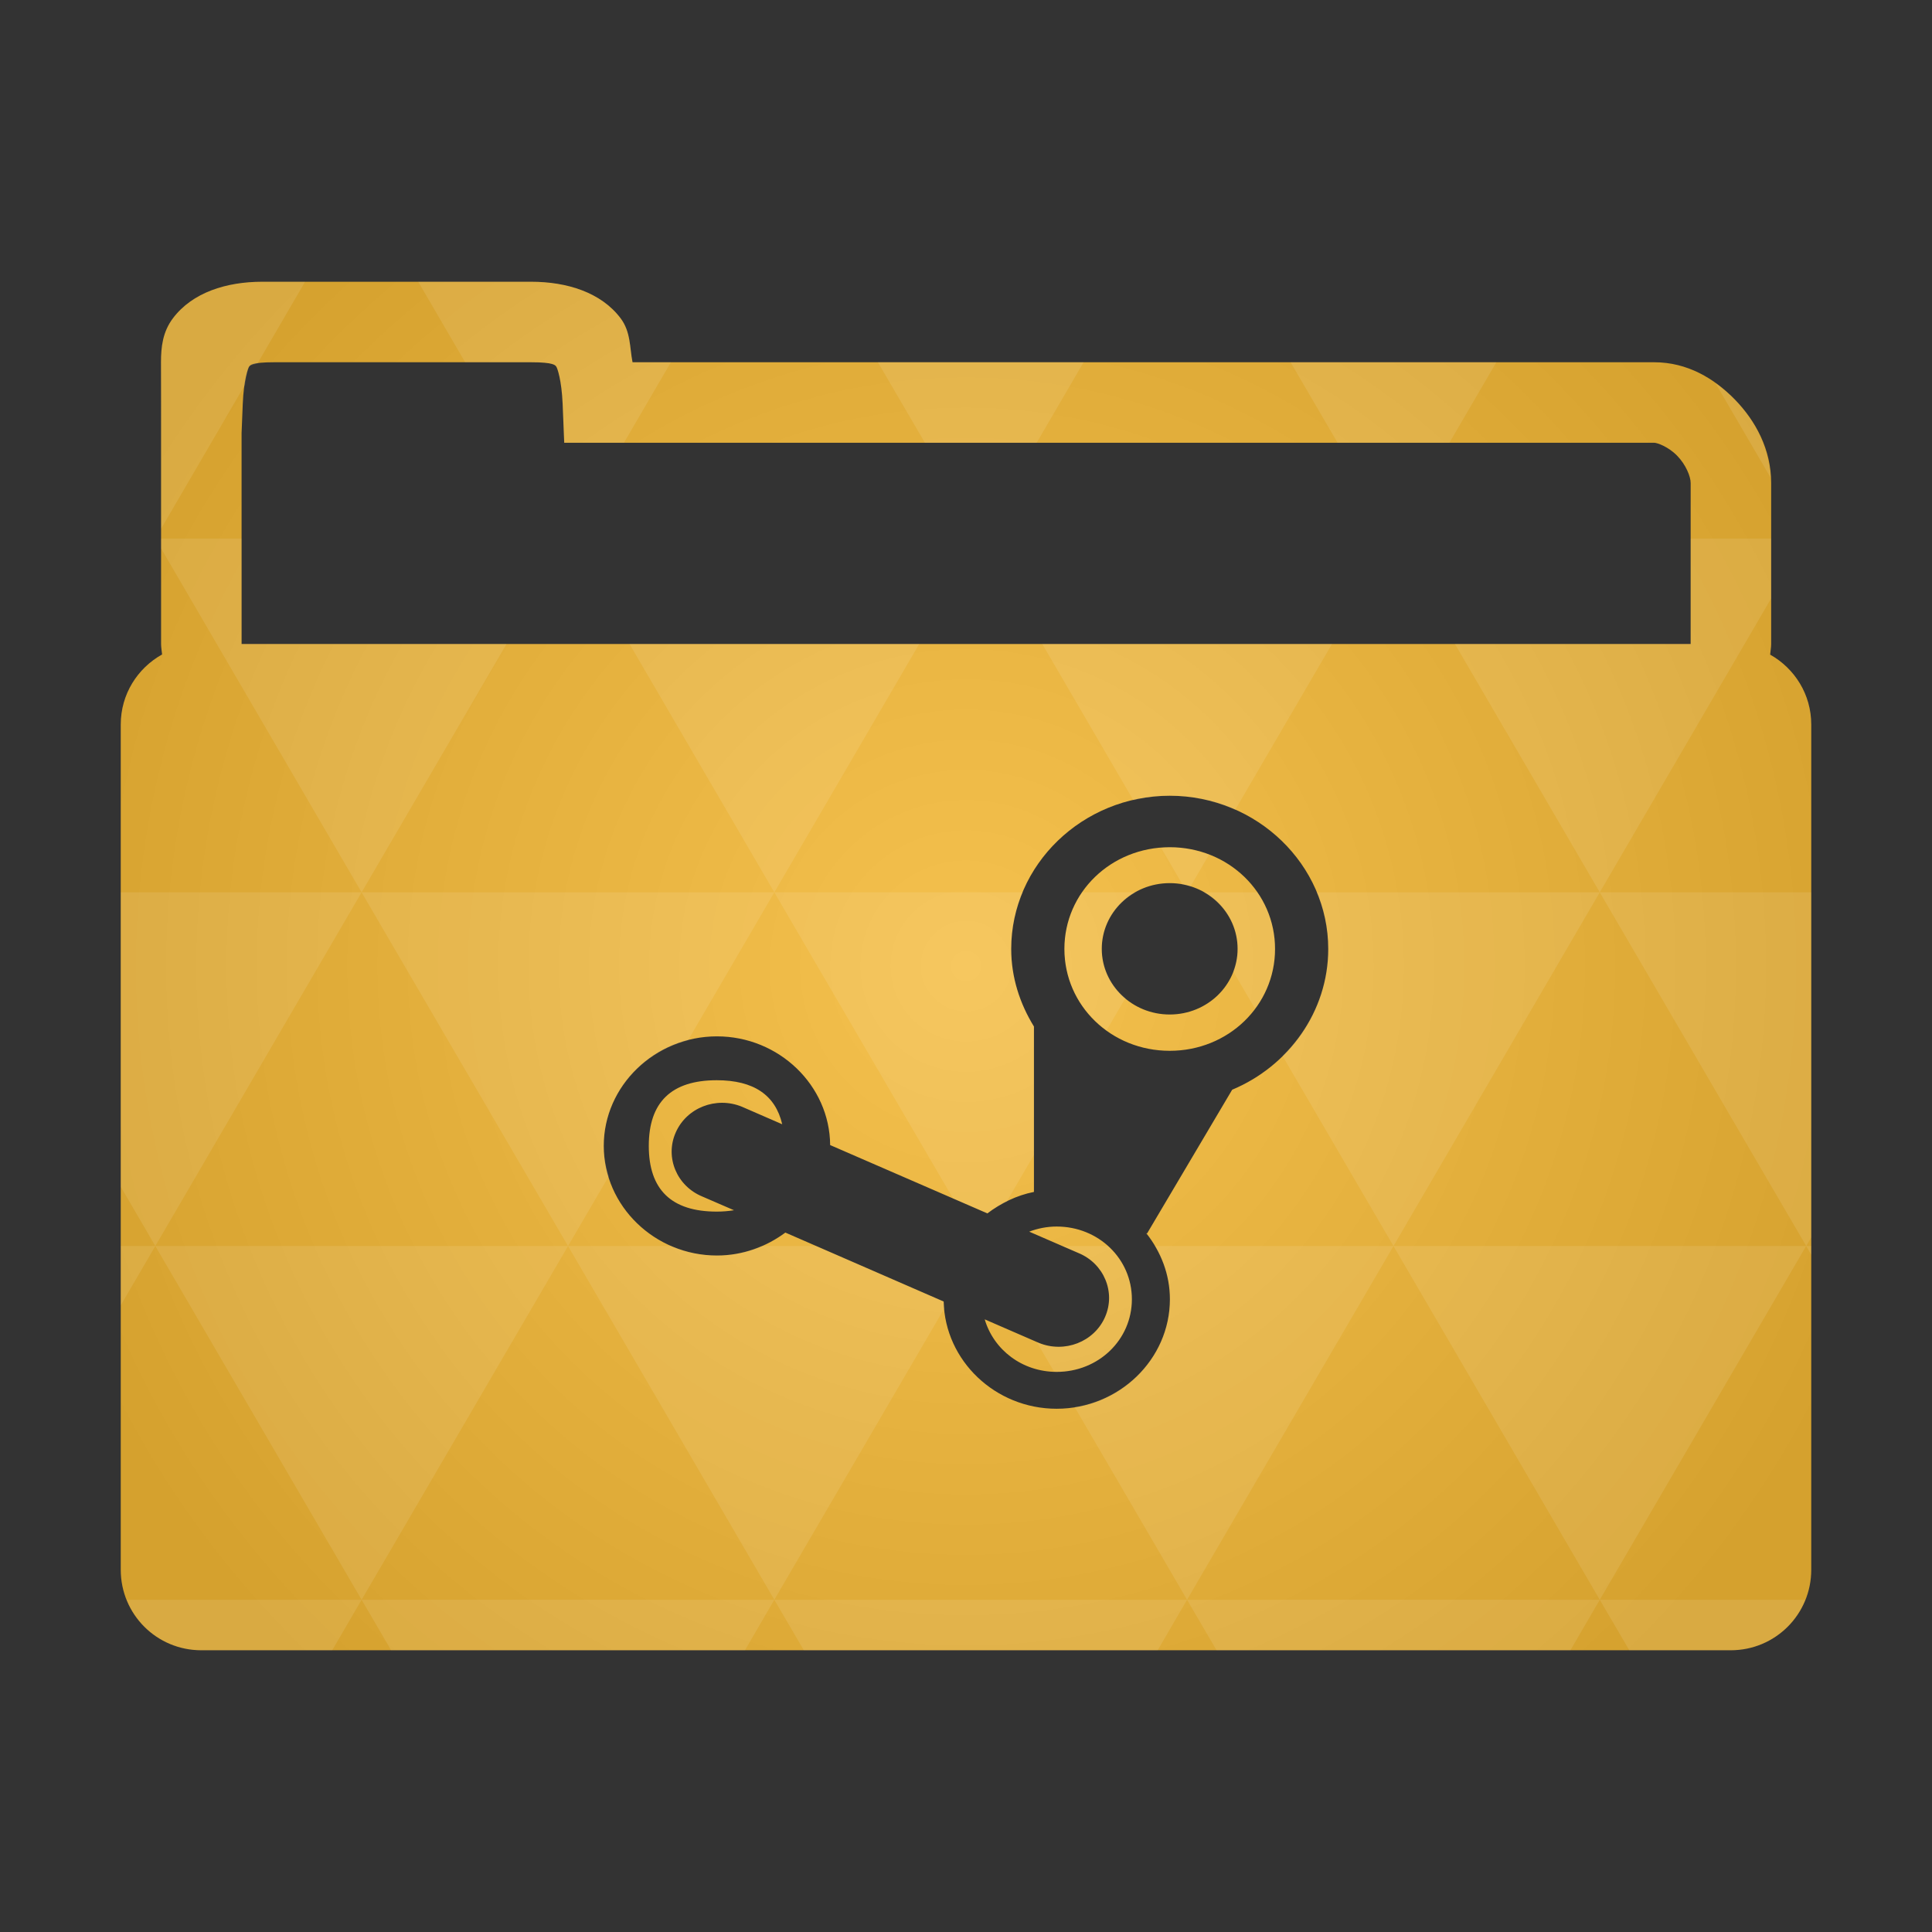 <?xml version="1.0" encoding="UTF-8" standalone="no"?>
<svg
   xmlns:dc="http://purl.org/dc/elements/1.1/"
   xmlns:cc="http://creativecommons.org/ns#"
   xmlns:rdf="http://www.w3.org/1999/02/22-rdf-syntax-ns#"
   xmlns:svg="http://www.w3.org/2000/svg"
   xmlns="http://www.w3.org/2000/svg"
   xmlns:xlink="http://www.w3.org/1999/xlink"
   xmlns:sodipodi="http://sodipodi.sourceforge.net/DTD/sodipodi-0.dtd"
   xmlns:inkscape="http://www.inkscape.org/namespaces/inkscape"
   viewBox="0 0 48 48"
   id="svg2"
   version="1.1"
   inkscape:version="0.91 r"
   sodipodi:docname="folder-steam.svg">
  <rect x="0" y="0" width="48" height="48" fill="#333333" stroke="none"/>
  <sodipodi:namedview
     pagecolor="#ffffff"
     bordercolor="#666666"
     borderopacity="1"
     objecttolerance="10"
     gridtolerance="10"
     guidetolerance="10"
     inkscape:pageopacity="0"
     inkscape:pageshadow="2"
     inkscape:window-width="1920"
     inkscape:window-height="1056"
     id="namedview22"
     showgrid="true"
     inkscape:zoom="5.6568545"
     inkscape:cx="38.309713"
     inkscape:cy="67.903475"
     inkscape:window-x="0"
     inkscape:window-y="24"
     inkscape:window-maximized="1"
     inkscape:current-layer="svg2">
    <inkscape:grid
       type="xygrid"
       id="grid4327" />
  </sodipodi:namedview>
  <defs
     id="defs4">
    <radialGradient
       id="thisWeirdIdNameFixesABug0"
       cx="24"
       cy="24"
       r="23.437"
       gradientUnits="userSpaceOnUse">
      <stop
         offset="0"
         stop-color="#f5c14e"
         id="stop7" />
      <stop
         offset="1"
         stop-color="#d5a12e"
         id="stop9"
         style="stop-color:#d5a12e;stop-opacity:1" />
    </radialGradient>
    <radialGradient
       inkscape:collect="always"
       xlink:href="#thisWeirdIdNameFixesABug0"
       id="radialGradient4341"
       cx="24"
       cy="24"
       fx="24"
       fy="24"
       r="21"
       gradientTransform="matrix(1.143,9.7278905e-8,-9.7278904e-8,1.143,-3.429,-3.429)"
       gradientUnits="userSpaceOnUse" />
    <linearGradient
       id="linearGradient3844">
      <stop
         id="stop3846"
         offset="0"
         style="stop-color:#000000;stop-opacity:0.392;" />
      <stop
         id="stop3848"
         offset="1"
         style="stop-color:#000000;stop-opacity:0;" />
    </linearGradient>
    <clipPath
       id="clipPath-483879499">
      <g
         transform="translate(0,-1004.362)"
         id="g3401">
        <path
           d="m -24 13 c 0 1.105 -0.672 2 -1.5 2 -0.828 0 -1.5 -0.895 -1.5 -2 0 -1.105 0.672 -2 1.5 -2 0.828 0 1.5 0.895 1.5 2 z"
           transform="matrix(15.333,0,0,11.5,415,878.862)"
           fill="#1890d0"
           id="path3403" />
      </g>
    </clipPath>
    <clipPath
       id="clipPath-483879499-0">
      <g
         transform="translate(0,-1004.362)"
         id="g3401-9">
        <path
           style="fill:#1890d0"
           inkscape:connector-curvature="0"
           d="m -24,13 c 0,1.105 -0.672,2 -1.5,2 -0.828,0 -1.5,-0.895 -1.5,-2 0,-1.105 0.672,-2 1.5,-2 0.828,0 1.5,0.895 1.5,2 z"
           transform="matrix(15.333,0,0,11.5,415,878.862)"
           id="path3403-0" />
      </g>
    </clipPath>
  </defs>
  <path
     style="color:#000000;font-style:normal;font-variant:normal;font-weight:normal;font-stretch:normal;font-size:medium;line-height:normal;font-family:sans-serif;text-indent:0;text-align:start;text-decoration:none;text-decoration-line:none;text-decoration-style:solid;text-decoration-color:#000000;letter-spacing:normal;word-spacing:normal;text-transform:none;direction:ltr;block-progression:tb;writing-mode:lr-tb;baseline-shift:baseline;text-anchor:start;white-space:normal;clip-rule:nonzero;display:inline;overflow:visible;visibility:visible;opacity:1;isolation:auto;mix-blend-mode:normal;color-interpolation:sRGB;color-interpolation-filters:linearRGB;solid-color:#000000;solid-opacity:1;fill:url(#radialGradient4341);fill-opacity:1;fill-rule:nonzero;stroke:none;stroke-width:2;stroke-linecap:butt;stroke-linejoin:miter;stroke-miterlimit:4;stroke-dasharray:none;stroke-dashoffset:0;stroke-opacity:1;color-rendering:auto;image-rendering:auto;shape-rendering:auto;text-rendering:auto;enable-background:accumulate"
     d="M 6.518 7 C 5.626 7 4.783 7.265 4.299 7.904 C 4.041 8.245 4 8.623 4 9 C 4.003 9.663 4.002 10.334 4.002 11 L 4.002 16 C 4.002 16.089 4.02 16.173 4.027 16.26 C 3.416 16.601 3 17.248 3 18 L 3 39 C 3 40.108 3.892 41 5 41 L 43 41 C 44.108 41 45 40.108 45 39 L 45 18 C 45 17.25 44.586 16.606 43.979 16.264 C 43.986 16.175 44.004 16.09 44.004 16 L 44.004 12 C 44.004 11.163 43.617 10.456 43.104 9.928 C 42.59 9.4 41.918 9 41.098 9 L 15.715 9 C 15.642 8.631 15.674 8.245 15.416 7.904 C 14.932 7.265 14.087 7 13.195 7 L 6.518 7 z M 6.812 9 L 6.82 9 L 13.195 9 C 13.775 9 13.797 9.078 13.822 9.111 C 13.847 9.145 13.954 9.443 13.979 10.041 L 14.018 11 L 41.098 11 C 41.174 11 41.452 11.1 41.668 11.322 C 41.884 11.544 42.004 11.837 42.004 12 L 42.004 16 L 6.002 16 L 6.002 11 L 6.002 10.76 L 6.031 10.041 C 6.055 9.443 6.162 9.145 6.188 9.111 C 6.213 9.078 6.233 9 6.812 9 z M 29.062 19.77 C 31.226 19.77 33 21.485 33 23.576 C 33 25.137 32.012 26.488 30.613 27.074 L 28.5 30.643 L 28.479 30.639 C 28.842 31.097 29.066 31.662 29.066 32.279 C 29.066 33.775 27.799 35 26.252 35 C 24.727 35 23.478 33.805 23.445 32.336 L 19.512 30.623 C 19.037 30.975 18.452 31.193 17.812 31.193 C 16.268 31.193 15 29.964 15 28.469 C 15 26.976 16.269 25.748 17.812 25.748 C 19.352 25.748 20.614 26.966 20.625 28.449 L 24.531 30.146 C 24.867 29.892 25.256 29.699 25.688 29.613 L 25.688 25.504 C 25.337 24.935 25.123 24.28 25.123 23.576 C 25.123 21.483 26.896 19.77 29.062 19.77 z M 29.062 21.049 C 27.605 21.049 26.445 22.17 26.445 23.576 C 26.445 24.985 27.605 26.107 29.062 26.107 C 30.517 26.107 31.678 24.985 31.678 23.576 C 31.678 22.17 30.518 21.049 29.062 21.049 z M 29.061 21.941 C 29.994 21.941 30.748 22.671 30.748 23.574 C 30.748 24.475 29.994 25.205 29.061 25.205 C 28.13 25.205 27.373 24.474 27.373 23.574 C 27.373 22.671 28.13 21.941 29.061 21.941 z M 17.807 26.838 C 16.682 26.838 16.119 27.382 16.119 28.469 C 16.119 29.558 16.682 30.102 17.807 30.102 C 17.961 30.102 18.103 30.089 18.236 30.068 L 17.453 29.729 C 16.815 29.469 16.516 28.755 16.787 28.139 C 17.058 27.519 17.793 27.234 18.432 27.496 L 19.434 27.932 C 19.265 27.207 18.727 26.838 17.807 26.838 z M 26.252 30.473 C 26.01 30.473 25.782 30.52 25.57 30.6 L 26.789 31.129 C 27.427 31.389 27.726 32.104 27.455 32.721 C 27.184 33.34 26.447 33.626 25.809 33.363 L 24.465 32.779 C 24.688 33.535 25.395 34.084 26.252 34.084 C 27.293 34.084 28.121 33.285 28.121 32.279 C 28.121 31.273 27.293 30.473 26.252 30.473 z "
     id="path12" />
  <g
     transform="translate(-17.867,10.833)"
     id="g3417" />
  <path
     style="color:#000000;font-style:normal;font-variant:normal;font-weight:normal;font-stretch:normal;font-size:medium;line-height:normal;font-family:sans-serif;text-indent:0;text-align:start;text-decoration:none;text-decoration-line:none;text-decoration-style:solid;text-decoration-color:#000000;letter-spacing:normal;word-spacing:normal;text-transform:none;direction:ltr;block-progression:tb;writing-mode:lr-tb;baseline-shift:baseline;text-anchor:start;white-space:normal;clip-rule:nonzero;display:inline;overflow:visible;visibility:visible;opacity:1;isolation:auto;mix-blend-mode:normal;color-interpolation:sRGB;color-interpolation-filters:linearRGB;solid-color:#000000;solid-opacity:1;fill:#ffffff;fill-opacity:0.097;fill-rule:nonzero;stroke:none;stroke-width:2;stroke-linecap:butt;stroke-linejoin:miter;stroke-miterlimit:4;stroke-dasharray:none;stroke-dashoffset:0;stroke-opacity:1;color-rendering:auto;image-rendering:auto;shape-rendering:auto;text-rendering:auto;enable-background:accumulate"
     d="M 6.518 7 C 5.626 7 4.783 7.265 4.299 7.904 C 4.041 8.245 4 8.623 4 9 C 4.003 9.663 4.002 10.334 4.002 11 L 4.002 13.137 L 6.086 9.561 C 6.126 9.31 6.171 9.133 6.188 9.111 C 6.203 9.091 6.262 9.061 6.395 9.035 L 7.58 7 L 6.518 7 z M 10.391 7 L 11.557 9 L 13.195 9 C 13.775 9 13.797 9.078 13.822 9.111 C 13.847 9.145 13.954 9.443 13.979 10.041 L 14.018 11 L 15.502 11 L 16.668 9 L 15.715 9 C 15.642 8.631 15.674 8.245 15.416 7.904 C 14.932 7.265 14.087 7 13.195 7 L 10.391 7 z M 21.811 9 L 22.979 11 L 25.756 11 L 26.922 9 L 21.811 9 z M 32.064 9 L 33.232 11 L 36.01 11 L 37.176 9 L 32.064 9 z M 42.619 9.518 L 43.988 11.863 C 43.948 11.088 43.588 10.426 43.104 9.928 C 42.956 9.776 42.792 9.642 42.619 9.518 z M 4.002 13.381 L 4.002 13.625 L 8.984 22.17 L 12.584 16 L 6.002 16 L 6.002 13.381 L 4.002 13.381 z M 8.984 22.17 L 14.113 30.957 L 15.125 29.223 C 15.052 28.981 15 28.732 15 28.469 C 15 27.218 15.895 26.162 17.092 25.85 L 19.238 22.17 L 8.984 22.17 z M 8.984 22.17 L 3 22.17 L 3 29.484 L 3.859 30.957 L 8.984 22.17 z M 3.859 30.957 L 8.984 39.746 L 14.113 30.957 L 3.859 30.957 z M 3.859 30.957 L 3 30.957 L 3 32.43 L 3.859 30.957 z M 14.113 30.957 L 19.238 39.746 L 23.465 32.502 C 23.46 32.446 23.447 32.393 23.445 32.336 L 20.279 30.957 L 18.918 30.957 C 18.578 31.103 18.207 31.193 17.812 31.193 C 17.41 31.193 17.027 31.107 16.68 30.957 L 14.113 30.957 z M 19.238 39.746 L 19.971 41 L 28.762 41 L 29.492 39.746 L 19.238 39.746 z M 19.238 39.746 L 8.984 39.746 L 9.717 41 L 18.508 41 L 19.238 39.746 z M 8.984 39.746 L 3.146 39.746 C 3.442 40.481 4.157 41 5 41 L 8.254 41 L 8.984 39.746 z M 29.492 39.746 L 34.621 30.957 L 28.693 30.957 C 28.926 31.349 29.066 31.797 29.066 32.279 C 29.066 33.627 28.034 34.747 26.699 34.957 L 29.492 39.746 z M 29.492 39.746 L 30.225 41 L 39.016 41 L 39.746 39.746 L 29.492 39.746 z M 39.746 39.746 L 44.873 30.957 L 34.621 30.957 L 39.746 39.746 z M 39.746 39.746 L 40.479 41 L 43 41 C 43.843 41 44.558 40.481 44.854 39.746 L 39.746 39.746 z M 34.621 30.957 L 39.746 22.17 L 32.713 22.17 C 32.895 22.606 33 23.079 33 23.576 C 33 24.609 32.561 25.544 31.863 26.232 L 34.621 30.957 z M 39.746 22.17 L 44.004 14.867 L 44.004 13.381 L 42.004 13.381 L 42.004 16 L 36.148 16 L 39.746 22.17 z M 39.746 22.17 L 44.875 30.957 L 45 30.742 L 45 22.17 L 39.746 22.17 z M 44.875 30.957 L 44.873 30.957 L 45 31.174 L 45 30.957 L 44.875 30.957 z M 19.238 22.17 L 22.838 16 L 15.641 16 L 19.238 22.17 z M 19.238 22.17 L 23.678 29.775 L 24.531 30.146 C 24.679 30.034 24.842 29.94 25.01 29.855 L 25.688 28.693 L 25.688 25.504 C 25.337 24.935 25.123 24.28 25.123 23.576 C 25.123 23.079 25.229 22.606 25.41 22.17 L 19.238 22.17 z M 25.895 16 L 28.158 19.883 C 28.45 19.816 28.75 19.77 29.062 19.77 C 29.643 19.77 30.19 19.9 30.688 20.121 L 33.092 16 L 25.895 16 z M 29.062 21.049 C 28.99 21.049 28.921 21.063 28.85 21.068 L 29.377 21.973 C 29.446 21.985 29.511 22.007 29.576 22.027 L 30.039 21.232 C 29.738 21.117 29.409 21.049 29.062 21.049 z M 26.883 22.17 C 26.607 22.571 26.445 23.054 26.445 23.576 C 26.445 24.411 26.858 25.138 27.492 25.598 L 27.959 24.799 C 27.603 24.5 27.373 24.065 27.373 23.574 C 27.373 22.971 27.714 22.453 28.215 22.17 L 26.883 22.17 z M 29.908 22.17 C 30.409 22.453 30.748 22.972 30.748 23.574 C 30.748 23.772 30.705 23.959 30.639 24.135 L 31.18 25.061 C 31.491 24.644 31.678 24.135 31.678 23.576 C 31.678 23.054 31.516 22.571 31.24 22.17 L 29.908 22.17 z M 26.393 30.957 L 26.789 31.129 C 27.427 31.389 27.726 32.104 27.455 32.721 C 27.184 33.34 26.447 33.626 25.809 33.363 L 25.758 33.342 L 26.188 34.078 C 26.209 34.079 26.23 34.084 26.252 34.084 C 27.293 34.084 28.121 33.285 28.121 32.279 C 28.121 31.753 27.891 31.286 27.525 30.957 L 26.393 30.957 z "
     id="path12-3" />
  <g
     clip-path="url(#clipPath-483879499)"
     id="g3443"
     style="fill:#2a74b9;fill-opacity:1"
     transform="matrix(0.692,0,0,0.692,7.387,11.462)">
    <!-- color: #3d3d3d -->
    <g
       id="g3445"
       style="fill:#2a74b9;fill-opacity:1" />
  </g>
  <g
     clip-path="url(#clipPath-483879499-0)"
     id="g3443-9"
     style="fill:#2a74b9;fill-opacity:1"
     transform="matrix(0.692,0,0,0.692,7.387,11.462)">
    <!-- color: #3d3d3d -->
    <g
       id="g3445-0"
       style="fill:#2a74b9;fill-opacity:1" />
  </g>
</svg>
